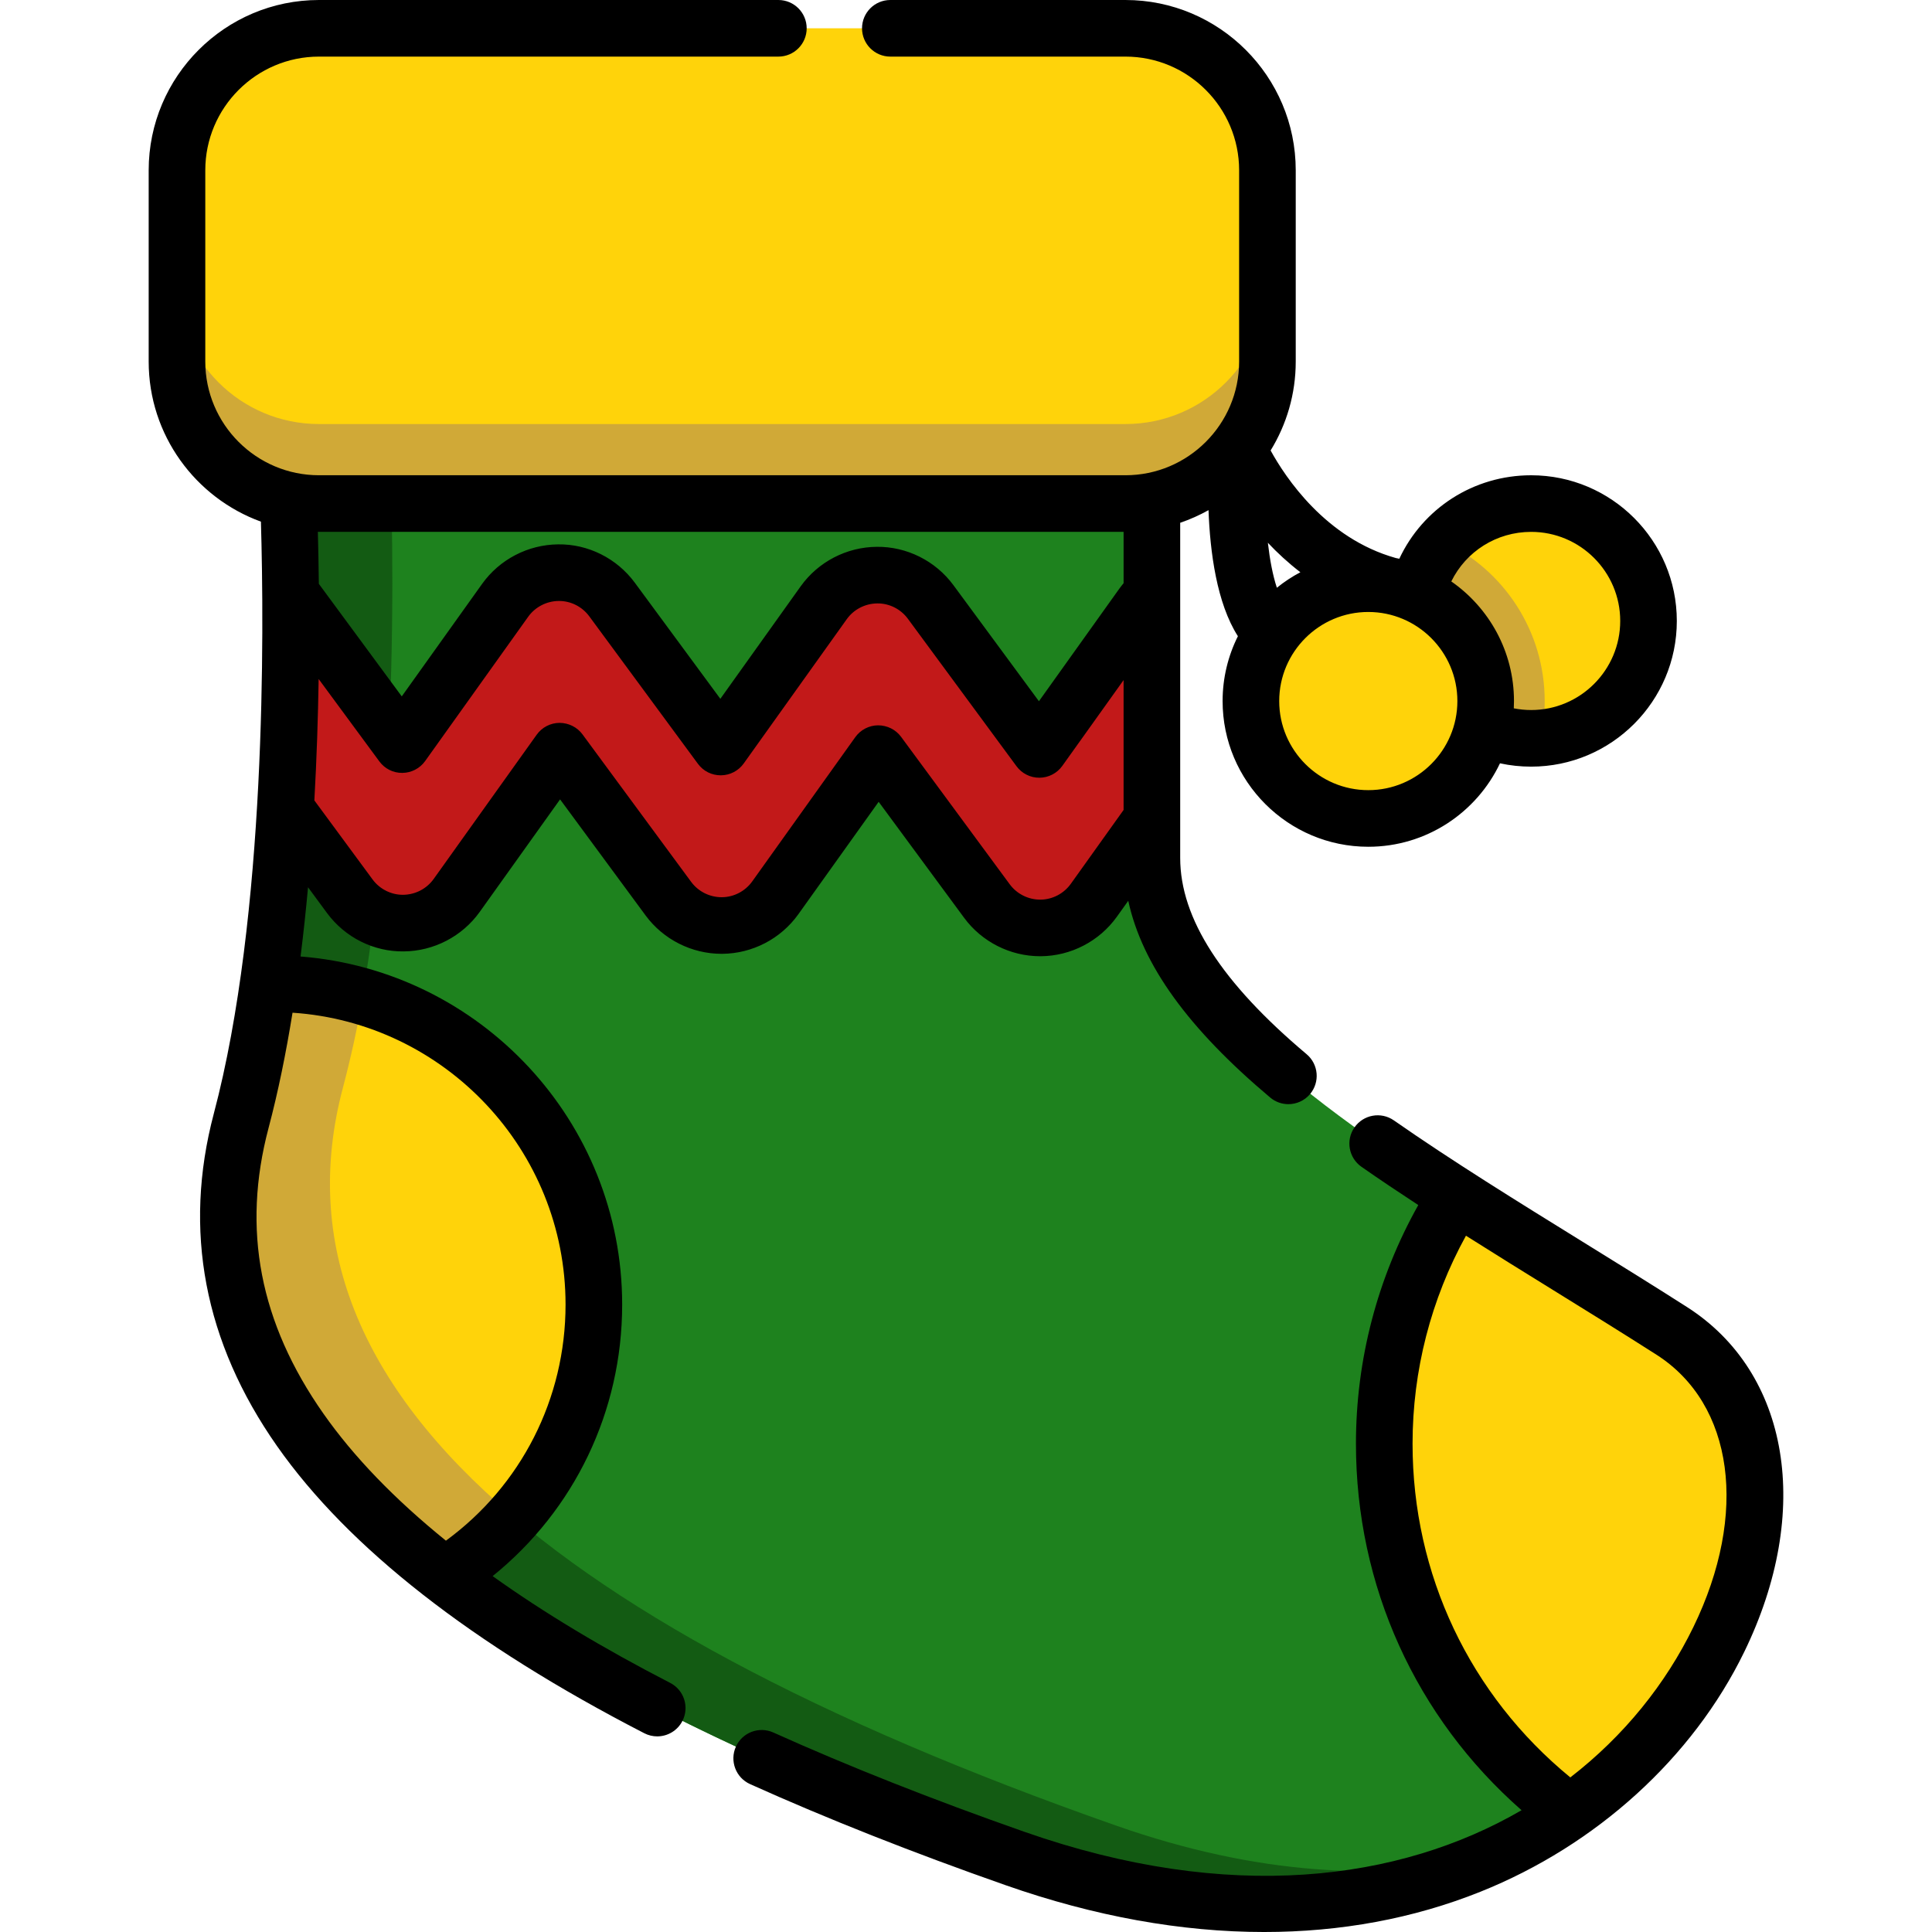 <?xml version="1.0"?>
<svg xmlns="http://www.w3.org/2000/svg" xmlns:xlink="http://www.w3.org/1999/xlink" version="1.1" id="Capa_1" x="0px" y="0px" viewBox="0 0 512 512" style="enable-background:new 0 0 512 512;" xml:space="preserve" width="512px" height="512px" class=""><g><path style="fill:#1E821E" d="M415.742,480.258c-33.843,23.562-83.947,34.293-146.732,12.271  c-66.615-23.362-116.779-48.334-151.202-74.906c-47.994-37.093-65.355-77.306-53.894-120.58c3.12-11.771,5.53-24.032,7.391-36.353  c2.2-14.591,3.62-30.422,4.5-46.114c1.14-20.332,1.36-40.433,1.19-57.305c-0.21-21.812-1.08-38.233-1.48-42.813h229.748v112.899  c0,32.773,36.873,61.455,80.726,89.637c18.521,11.891,38.273,23.702,57.035,35.703C481.337,377.19,467.856,443.956,415.742,480.258z  " data-original="#BE2121" class="" data-old_color="#BE2121"/><path style="fill:#135B13" d="M393.72,492.59c-32.183,14.201-74.372,17.598-124.712-0.062  C109.492,436.595,44.236,371.338,63.917,297.039c17.774-67.1,12.741-169.398,11.601-182.584h27.522  c1.481,26.248,3.242,115.638-12.192,173.914c-19.681,74.299,45.576,139.555,205.091,195.49  C333.27,496.952,366.106,498.464,393.72,492.59z" data-original="#B01717" class="" data-old_color="#B01717"/><path style="fill:#C21919" d="M305.263,157.543v59.505l-15.381,21.532c-3.26,4.56-8.501,7.291-14.111,7.331h-0.13  c-5.56,0-10.791-2.64-14.091-7.121l-28.792-39.073l-27.302,38.223c-3.26,4.56-8.501,7.291-14.111,7.331h-0.13  c-5.56,0-10.791-2.64-14.091-7.121l-28.792-39.083l-27.302,38.233c-3.26,4.56-8.501,7.291-14.111,7.331  c-5.63,0.08-10.891-2.61-14.221-7.121l-16.891-22.932c1.14-20.332,1.36-40.433,1.19-57.305c0.27,0.31,0.53,0.63,0.78,0.97  l28.792,39.083l27.302-38.233c3.26-4.56,8.511-7.281,14.111-7.331c5.64-0.06,10.901,2.61,14.221,7.121l28.792,39.083l27.302-38.233  c3.26-4.56,8.511-7.281,14.121-7.321c5.61-0.07,10.891,2.6,14.211,7.111l28.792,39.083l27.302-38.223  C303.473,159.333,304.323,158.383,305.263,157.543z" data-original="#1E821E" class="active-path" data-old_color="#1E821E"/><path style="fill:#FFD30A" d="M157.378,345.733c0,21.566-8.028,41.256-21.255,56.245c-5.313,6.038-11.487,11.311-18.313,15.641  c-48-37.093-65.36-77.303-53.893-120.58c3.118-11.767,5.531-24.031,7.386-36.347c0.342-0.01,0.684-0.01,1.025-0.01  c8.297,0,16.314,1.191,23.896,3.408C131.566,274.407,157.378,307.056,157.378,345.733z" data-original="#F8F7DD" class="" data-old_color="#F8F7DD"/><path style="fill:#D0A937" d="M136.124,401.977c-5.313,6.038-11.487,11.311-18.313,15.641c-48-37.093-65.36-77.303-53.893-120.58  c3.118-11.767,5.531-24.031,7.386-36.347c0.342-0.01,0.684-0.01,1.025-0.01c8.297,0,16.314,1.191,23.896,3.408  c-1.502,8.235-3.283,16.366-5.375,24.28C80.096,328.952,94.691,366.832,136.124,401.977z" data-original="#EDE8BF" class="" data-old_color="#EDE8BF"/><g>
	<path style="fill:#FFD30A" d="M415.742,480.254c-29.686-22.239-48.901-57.706-48.901-97.647c0-24.155,7.023-46.664,19.153-65.608   c18.521,11.891,38.273,23.7,57.033,35.694C481.34,377.19,467.854,443.96,415.742,480.254z" data-original="#F8F7DD" class="" data-old_color="#F8F7DD"/>
	<path style="fill:#FFD30A" d="M298.253,133.447H84.532c-20.782,0-37.629-16.847-37.629-37.629V45.13   c0-20.782,16.847-37.629,37.629-37.629h213.72c20.782,0,37.629,16.847,37.629,37.629v50.688   C335.882,116.599,319.034,133.447,298.253,133.447z" data-original="#F8F7DD" class="" data-old_color="#F8F7DD"/>
</g><path style="fill:#D0A937" d="M335.881,74.743v21.079c0,20.779-16.842,37.621-37.631,37.621H84.529  c-20.779,0-37.631-16.842-37.631-37.621V74.743c0,20.789,16.852,37.631,37.631,37.631h213.72  C319.038,112.374,335.881,95.532,335.881,74.743z" data-original="#EDE8BF" class="" data-old_color="#EDE8BF"/><path style="fill:#FFD30A" d="M436.884,164.558c0,16.303-12.565,29.697-28.547,30.991c-0.849,0.083-1.699,0.114-2.569,0.114  c-17.174,0-31.105-13.932-31.105-31.105c0-8.069,3.066-15.423,8.111-20.955c5.686-6.245,13.89-10.162,22.995-10.162  C422.952,133.443,436.884,147.374,436.884,164.558z" data-original="#F8F7DD" class="" data-old_color="#F8F7DD"/><path style="fill:#D0A937" d="M409.361,185.792c0,3.345-0.352,6.609-1.025,9.758c-0.849,0.083-1.699,0.114-2.569,0.114  c-17.174,0-31.105-13.932-31.105-31.105c0-8.069,3.066-15.423,8.111-20.955C398.496,151.124,409.361,167.189,409.361,185.792z" data-original="#EDE8BF" class="" data-old_color="#EDE8BF"/><circle style="fill:#FFD30A" cx="362.609" cy="185.785" r="31.112" data-original="#F8F7DD" class="" data-old_color="#F8F7DD"/><path d="M211.559,242.298l21.295-29.81l22.658,30.75c4.692,6.37,12.218,10.172,20.13,10.172h0.185  c7.978-0.057,15.513-3.971,20.16-10.471l3.012-4.216c3.714,17.027,15.914,33.861,37.608,52.128c1.407,1.184,3.122,1.763,4.827,1.763  c2.136,0,4.258-0.908,5.741-2.669c2.668-3.168,2.262-7.901-0.906-10.569c-22.546-18.983-33.505-35.998-33.505-52.017v-88.818  c2.618-0.892,5.128-2.014,7.506-3.349c0.403,11.049,2.173,24.652,7.786,33.407c-2.588,5.181-4.053,11.017-4.053,17.191  c0,21.29,17.319,38.609,38.609,38.609c15.39,0,28.702-9.055,34.899-22.115c2.688,0.586,5.447,0.882,8.26,0.882  c21.286,0,38.604-17.321,38.604-38.613c0-21.286-17.317-38.603-38.604-38.603c-15.279,0-28.698,8.782-34.938,22.12  c-0.313-0.068-0.627-0.132-0.942-0.192c-18.583-5.211-29.248-21.359-33.165-28.5c4.218-6.863,6.657-14.931,6.657-23.56V45.13  C343.382,20.246,323.138,0,298.253,0h-62.305c-4.143,0-7.501,3.358-7.501,7.501s3.357,7.501,7.501,7.501h62.305  c16.612,0,30.128,13.516,30.128,30.128v50.688c0,16.612-13.516,30.127-30.128,30.127H84.532c-16.612,0-30.128-13.515-30.128-30.127  V45.13c0-16.612,13.516-30.128,30.128-30.128h121.746c4.143,0,7.501-3.358,7.501-7.501S210.421,0,206.278,0H84.532  c-24.885,0-45.13,20.246-45.13,45.13v50.688c0,19.484,12.412,36.121,29.744,42.425c0.854,29.078,1.44,104.349-12.483,156.871  c-8.193,30.938-2.554,60.586,16.759,88.119c18.925,26.976,51.665,52.577,97.316,76.091c1.099,0.566,2.272,0.834,3.429,0.834  c2.719,0,5.343-1.483,6.674-4.067c1.897-3.683,0.45-8.206-3.232-10.103c-17.814-9.176-33.518-18.625-47.058-28.3  c21.666-17.481,34.329-43.671,34.329-71.956c0-48.568-37.607-88.504-85.229-92.25c0.767-6.093,1.422-12.23,1.98-18.349l5.032,6.832  c4.783,6.479,12.37,10.27,20.31,10.166c7.978-0.057,15.513-3.97,20.161-10.472l21.293-29.817l22.659,30.757  c4.692,6.37,12.218,10.172,20.13,10.172h0.185C199.376,252.713,206.911,248.799,211.559,242.298z M362.613,209.397  c-13.018,0-23.608-10.59-23.608-23.608c0-13.018,10.591-23.608,23.608-23.608c13.017,0,23.607,10.59,23.607,23.608  C386.22,198.807,375.629,209.397,362.613,209.397z M405.771,140.951c13.015,0,23.603,10.588,23.603,23.602  c0,13.02-10.588,23.612-23.603,23.612c-1.565,0-3.1-0.156-4.599-0.45c0.031-0.638,0.049-1.28,0.049-1.925  c0-13.119-6.583-24.724-16.612-31.704C388.499,146.156,396.575,140.951,405.771,140.951z M344.611,151.648  c-2.212,1.171-4.297,2.549-6.229,4.111c-1.091-3.304-1.872-7.45-2.384-11.919C338.516,146.517,341.39,149.17,344.611,151.648z   M84.532,140.947h213.23v13.61c-0.396,0.476-0.782,0.961-1.143,1.467l-21.293,29.809l-22.658-30.755  c-4.757-6.464-12.402-10.255-20.306-10.165c-7.987,0.057-15.526,3.966-20.172,10.462l-21.293,29.817l-22.657-30.755  c-4.752-6.457-12.385-10.293-20.328-10.174c-7.98,0.071-15.512,3.984-20.149,10.472l-21.293,29.817L84.496,154.72  c-0.058-5.018-0.152-9.639-0.262-13.781C84.333,140.94,84.432,140.947,84.532,140.947z M149.878,345.733  c0,24.951-11.758,47.963-31.703,62.56c-13.584-10.982-24.441-22.228-32.471-33.675c-16.89-24.078-21.646-48.828-14.539-75.662  c2.561-9.662,4.653-19.971,6.359-30.579C117.869,271.061,149.878,304.719,149.878,345.733z M191.345,237.769h-0.131  c-3.165,0-6.175-1.521-8.053-4.068l-28.792-39.083c-1.425-1.935-3.68-3.037-6.094-3.052c-2.402,0.018-4.651,1.186-6.048,3.142  l-27.3,38.23c-1.859,2.602-4.874,4.169-8.115,4.192c-3.113,0.026-6.163-1.479-8.076-4.068l-15.426-20.943  c0.626-11.202,0.973-22.062,1.134-32.178l16.085,21.834c1.426,1.935,3.646,3.077,6.094,3.052c2.402-0.018,4.651-1.186,6.048-3.142  l27.3-38.23c1.855-2.596,4.875-4.163,8.09-4.192c0.034,0,0.068,0,0.104,0c3.135,0,6.117,1.515,7.999,4.069l28.792,39.083  c1.425,1.935,3.653,3.068,6.094,3.052c2.402-0.018,4.651-1.186,6.048-3.142l27.299-38.229c1.856-2.596,4.875-4.16,8.114-4.183  c3.137-0.036,6.18,1.478,8.079,4.059l28.792,39.083c1.414,1.92,3.655,3.052,6.038,3.052c0.019,0,0.037,0,0.055,0  c2.403-0.018,4.651-1.186,6.048-3.141l16.238-22.734v34.414l-13.982,19.572c-1.86,2.602-4.873,4.169-8.009,4.192h-0.131  c-3.165,0-6.175-1.521-8.053-4.069l-28.791-39.073c-1.425-1.934-3.674-3.04-6.094-3.051c-2.402,0.018-4.65,1.186-6.047,3.141  l-27.302,38.22C197.493,236.179,194.479,237.747,191.345,237.769z" data-original="#000000" class="" style="fill:#000000" data-old_color="#000000"/><path d="M447.068,346.376c-9.114-5.827-18.585-11.687-27.745-17.352c-16.972-10.5-34.523-21.357-49.931-32.109  c-3.399-2.371-8.074-1.538-10.443,1.859c-2.37,3.397-1.538,8.073,1.858,10.443c4.849,3.384,9.902,6.765,15.052,10.134  c-10.817,19.26-16.518,40.97-16.518,63.256c0,37.693,15.882,72.536,43.889,97.118c-32.353,18.8-77.416,24.775-131.738,5.726  c-24.247-8.502-46.641-17.358-66.557-26.324c-3.774-1.7-8.219-0.016-9.918,3.761c-1.7,3.777-0.017,8.219,3.761,9.919  c20.306,9.14,43.1,18.156,67.75,26.8c23.555,8.26,46.594,12.393,68.473,12.393c20.285,0,39.573-3.555,57.329-10.671  c30.768-12.33,56.253-35.501,69.917-63.569C480.385,400.501,474.286,363.777,447.068,346.376z M448.76,431.194  c-7.317,15.028-18.332,28.805-32.609,39.838c-26.632-21.84-41.809-53.773-41.809-88.423c0-19.402,4.879-38.308,14.153-55.131  c7.613,4.818,15.328,9.598,22.936,14.304c9.113,5.637,18.536,11.467,27.557,17.233C459.473,372.112,463.401,401.118,448.76,431.194z  " data-original="#000000" class="" style="fill:#000000" data-old_color="#000000"/></g> </svg>
